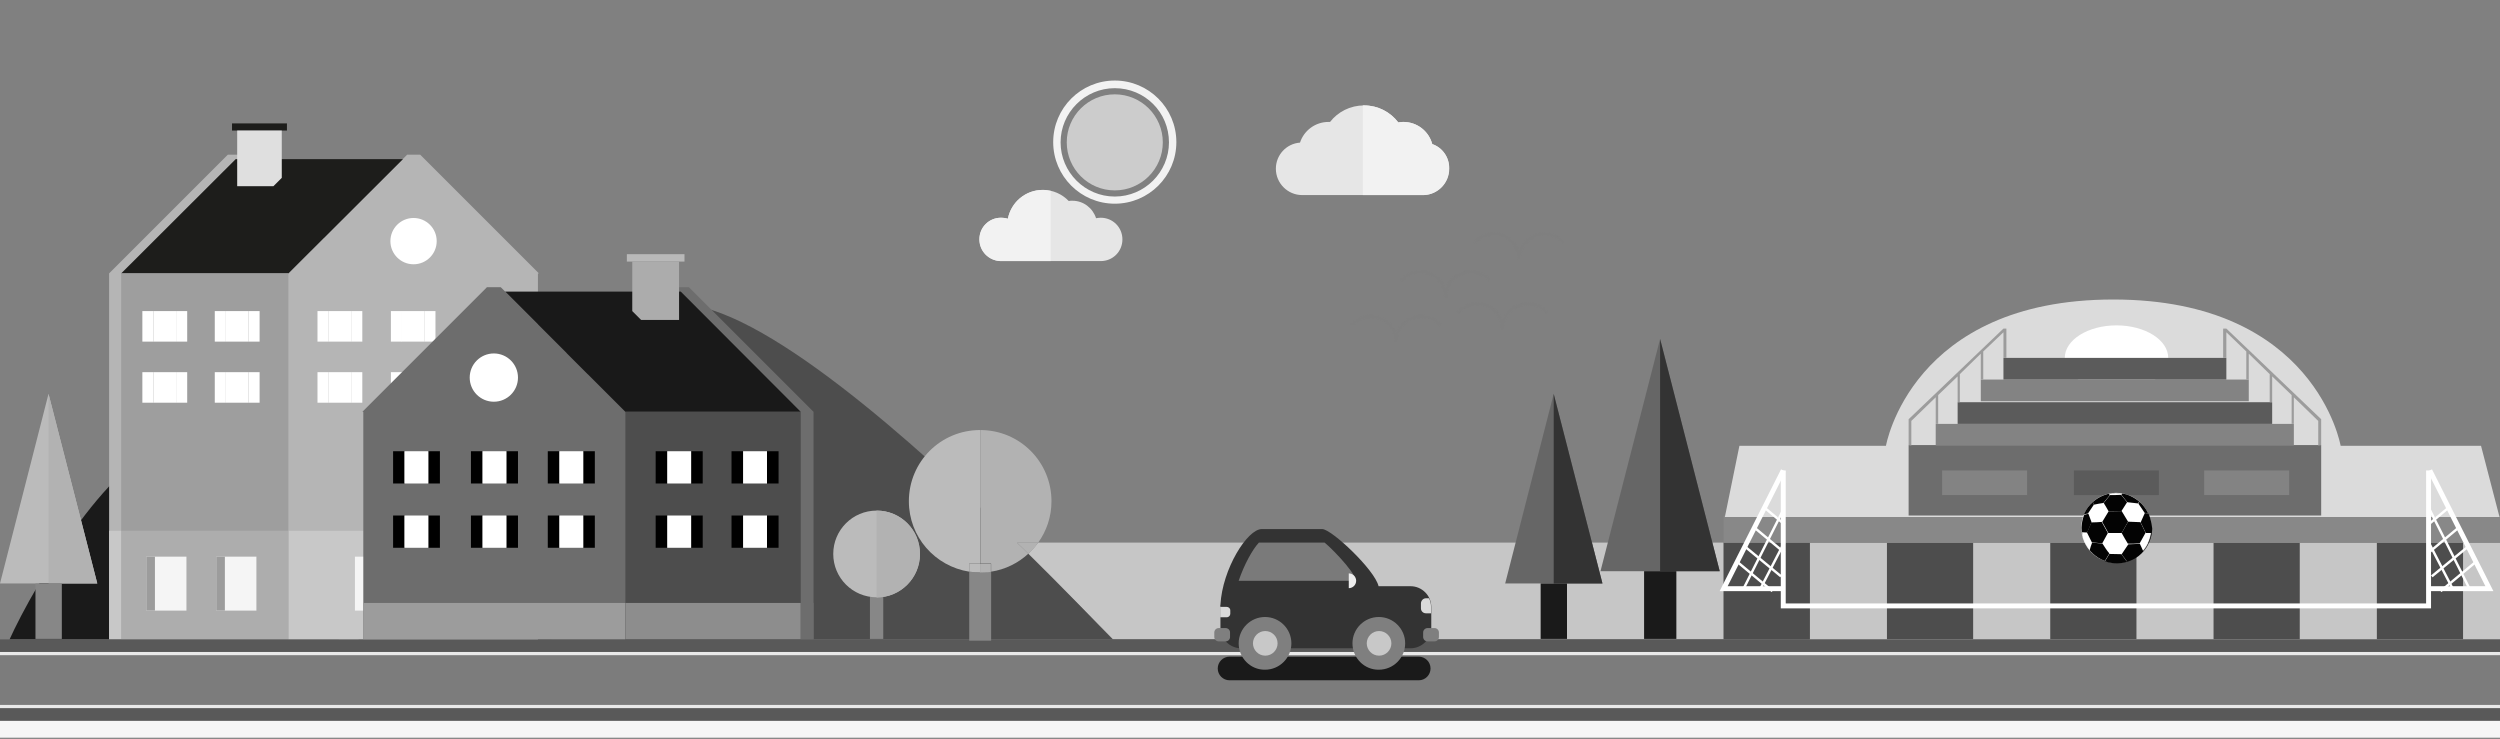 <?xml version="1.0" encoding="utf-8"?>
<!-- Generator: Adobe Illustrator 18.1.1, SVG Export Plug-In . SVG Version: 6.00 Build 0)  -->
<!DOCTYPE svg PUBLIC "-//W3C//DTD SVG 1.1//EN" "http://www.w3.org/Graphics/SVG/1.1/DTD/svg11.dtd">
<svg version="1.1" id="Слой_1" xmlns="http://www.w3.org/2000/svg" xmlns:xlink="http://www.w3.org/1999/xlink" x="0px" y="0px"
	 viewBox="0 0 1015 300" enable-background="new 0 0 1015 300" xml:space="preserve">
<rect x="0" y="0" width="1015" height="300" fill="#808080" stroke="none"/>
<path fill="#C6C6C6" d="M421.5,220.3c-1.2,1.6-2.5,3.1-4,4.5c16.1,15.9,28.7,29.1,34.3,34.7h248v-39.2H421.5z"/>
<path fill="#4D4D4D" d="M451.8,259.6c-6.2-6.2-20.5-21.3-38.9-39.2c-41.8-40.9-104.3-96.9-137.1-96.9
	c-47.7,0-139.3,108.9-167.1,136.7h343.7C452.2,260,452,259.8,451.8,259.6z"/>
<path fill="#1A1A1A" d="M3.6,260.2C14.5,236,47.5,181.9,69,181.9c21.4,0,56.7,44.4,68.8,78.3H3.6z"/>
<g>
	<rect y="292.6" fill="#F6F6F6" width="1015" height="6.9"/>
	<g>
		<rect y="259.6" fill="#7C7C7C" width="1015" height="26.6"/>
		<g>
			<g>
				<rect y="259.6" fill="#595959" width="1015" height="5.2"/>
			</g>
			<rect y="264.7" fill="#E9E9E9" width="1015" height="1.3"/>
		</g>
		<g>
			<g>
				<rect y="287.4" fill="#595959" width="1015" height="5.2"/>
			</g>
			<rect y="286.2" fill="#E9E9E9" width="1015" height="1.3"/>
		</g>
	</g>
</g>
<g>
	<polygon fill="#B5B5B5" points="92.5,62.8 97.8,62.8 146,111 145.6,111 145.6,259.5 140.2,259.5 49.6,259.5 44.3,259.5 44.3,111 	
		"/>
	<polygon fill="#B5B5B5" points="165.3,62.8 170.6,62.8 218.8,111 218.4,111 218.4,259.5 213,259.5 122.4,259.5 117.1,259.5 
		117.1,111 	"/>
	<polygon fill="#1D1D1B" points="95.7,64.6 49.2,111 117.1,111 163.6,64.6 	"/>
	<g>
		<rect x="94.2" y="50.1" fill="#1D1D1B" width="22.3" height="2.9"/>
		<polygon fill="#DFDFDF" points="114.4,53 114.4,72.2 111,75.6 96.3,75.6 96.3,53 		"/>
	</g>
	<circle fill="#FFFFFF" cx="167.9" cy="97.9" r="9.4"/>
	<rect x="49.2" y="111" fill="#9E9E9E" width="67.9" height="148.5"/>
	<g>
		<g>
			<rect x="158.7" y="126.3" fill="#FFFFFF" width="4.5" height="12.4"/>
			<rect x="172.3" y="126.3" fill="#FFFFFF" width="4.5" height="12.4"/>
			<rect x="163.1" y="126.3" fill="#FFFFFF" width="9.2" height="12.4"/>
		</g>
		<g>
			<rect x="188.8" y="126.3" fill="#E9E9E9" width="4.5" height="12.4"/>
			<rect x="202.5" y="126.3" fill="#E9E9E9" width="4.5" height="12.4"/>
			<rect x="193.3" y="126.3" fill="#FFFFFF" width="9.2" height="12.4"/>
		</g>
		<g>
			<rect x="142.6" y="126.3" fill="#FFFFFF" width="4.5" height="12.4"/>
			<rect x="128.9" y="126.3" fill="#FFFFFF" width="4.5" height="12.4"/>
			<rect x="133.4" y="126.3" fill="#FFFFFF" width="9.2" height="12.4"/>
		</g>
		<g>
			<rect x="158.7" y="151.1" fill="#FFFFFF" width="4.5" height="12.4"/>
			<rect x="172.3" y="151.1" fill="#E9E9E9" width="4.5" height="12.4"/>
			<rect x="163.1" y="151.1" fill="#FFFFFF" width="9.2" height="12.4"/>
		</g>
		<g>
			<rect x="188.8" y="151.1" fill="#E9E9E9" width="4.5" height="12.4"/>
			<rect x="202.5" y="151.1" fill="#E9E9E9" width="4.5" height="12.4"/>
			<rect x="193.3" y="151.1" fill="#FFFFFF" width="9.2" height="12.4"/>
		</g>
		<g>
			<rect x="142.6" y="151.1" fill="#FFFFFF" width="4.5" height="12.4"/>
			<rect x="128.9" y="151.1" fill="#FFFFFF" width="4.5" height="12.4"/>
			<rect x="133.4" y="151.1" fill="#FFFFFF" width="9.2" height="12.4"/>
		</g>
	</g>
	<g>
		<g>
			<rect x="87.2" y="126.3" fill="#FFFFFF" width="4.5" height="12.4"/>
			<rect x="100.9" y="126.3" fill="#FFFFFF" width="4.5" height="12.4"/>
			<rect x="91.7" y="126.3" fill="#FFFFFF" width="9.2" height="12.4"/>
		</g>
		<g>
			<rect x="71.5" y="126.3" fill="#FFFFFF" width="4.5" height="12.4"/>
			<rect x="57.8" y="126.3" fill="#FFFFFF" width="4.5" height="12.4"/>
			<rect x="62.3" y="126.3" fill="#FFFFFF" width="9.2" height="12.4"/>
		</g>
		<g>
			<rect x="87.2" y="151.1" fill="#FFFFFF" width="4.5" height="12.4"/>
			<rect x="100.9" y="151.1" fill="#FFFFFF" width="4.5" height="12.4"/>
			<rect x="91.7" y="151.1" fill="#FFFFFF" width="9.2" height="12.4"/>
		</g>
		<g>
			<rect x="71.5" y="151.1" fill="#FFFFFF" width="4.5" height="12.4"/>
			<rect x="57.8" y="151.1" fill="#FFFFFF" width="4.5" height="12.4"/>
			<rect x="62.3" y="151.1" fill="#FFFFFF" width="9.2" height="12.4"/>
		</g>
	</g>
	<rect x="117.1" y="215.5" fill="#C8C8C8" width="101.3" height="44"/>
	<rect x="49.2" y="215.5" fill="#ADADAD" width="67.9" height="44"/>
	<rect x="44.3" y="215.5" fill="#C8C8C8" width="4.9" height="44"/>
	<g>
		<g>
			<g>
				<rect x="59.4" y="226" fill="#F5F5F5" width="16.3" height="21.9"/>
			</g>
			<g>
				<rect x="59.4" y="226" fill="#9C9C9C" width="3.5" height="21.9"/>
			</g>
		</g>
		<g>
			<g>
				<rect x="87.8" y="226" fill="#F5F5F5" width="16.3" height="21.9"/>
			</g>
			<g>
				<rect x="87.8" y="226" fill="#9C9C9C" width="3.5" height="21.9"/>
			</g>
		</g>
	</g>
	<g>
		<g>
			<g>
				<rect x="144.1" y="226" fill="#F5F5F5" width="16.3" height="21.9"/>
			</g>
			<g>
				<rect x="156.9" y="226" fill="#BBBBBB" width="3.5" height="21.9"/>
			</g>
		</g>
		<g>
			<g>
				<rect x="175.5" y="226" fill="#F5F5F5" width="16.3" height="21.9"/>
			</g>
			<g>
				<rect x="188.3" y="226" fill="#BBBBBB" width="3.5" height="21.9"/>
			</g>
		</g>
	</g>
</g>
<g>
	<polygon fill="#6D6D6D" points="279.7,116.6 274.1,116.6 223.5,167.2 224,167.2 224,259.5 229.6,259.5 324.7,259.5 330.3,259.5 
		330.3,167.2 	"/>
	<polygon fill="#6D6D6D" points="203.3,116.6 197.7,116.6 147.1,167.2 147.5,167.2 147.5,259.5 153.2,259.5 248.3,259.5 
		253.9,259.5 253.9,167.2 	"/>
	<polygon fill="#191919" points="276.4,118.4 325.1,167.2 253.9,167.2 205.1,118.4 	"/>
	<g>
		<rect x="254.5" y="103.2" fill="#B9B9B9" width="23.4" height="3"/>
		<polygon fill="#ACACAC" points="256.7,106.2 256.7,126.3 260.3,129.9 275.7,129.9 275.7,106.2 		"/>
	</g>
	<circle fill="#FFFFFF" cx="200.5" cy="153.3" r="9.8"/>
	<rect x="253.9" y="167.2" fill="#4D4D4D" width="71.2" height="92.4"/>
	<g>
		<g>
			<rect x="205.6" y="183.2" width="4.7" height="13.1"/>
			<rect x="191.2" y="183.2" width="4.7" height="13.1"/>
			<rect x="195.9" y="183.2" fill="#FFFFFF" width="9.7" height="13.1"/>
		</g>
		<g>
			<rect x="173.9" y="183.2" width="4.7" height="13.1"/>
			<rect x="159.6" y="183.2" width="4.7" height="13.1"/>
			<rect x="164.2" y="183.2" fill="#FFFFFF" width="9.7" height="13.1"/>
		</g>
		<g>
			<rect x="222.4" y="183.2" width="4.7" height="13.1"/>
			<rect x="236.8" y="183.2" width="4.7" height="13.1"/>
			<rect x="227.1" y="183.2" fill="#FFFFFF" width="9.7" height="13.1"/>
		</g>
		<g>
			<rect x="205.6" y="209.3" width="4.7" height="13.1"/>
			<rect x="191.2" y="209.3" width="4.7" height="13.1"/>
			<rect x="195.9" y="209.3" fill="#FFFFFF" width="9.7" height="13.1"/>
		</g>
		<g>
			<rect x="173.9" y="209.3" width="4.7" height="13.1"/>
			<rect x="159.6" y="209.3" width="4.7" height="13.1"/>
			<rect x="164.2" y="209.3" fill="#FFFFFF" width="9.7" height="13.1"/>
		</g>
		<g>
			<rect x="222.4" y="209.3" width="4.7" height="13.1"/>
			<rect x="236.8" y="209.3" width="4.7" height="13.1"/>
			<rect x="227.1" y="209.3" fill="#FFFFFF" width="9.7" height="13.1"/>
		</g>
	</g>
	<g>
		<g>
			<rect x="280.6" y="183.2" width="4.7" height="13.1"/>
			<rect x="266.2" y="183.2" width="4.7" height="13.1"/>
			<rect x="270.9" y="183.2" fill="#FFFFFF" width="9.7" height="13.1"/>
		</g>
		<g>
			<rect x="297" y="183.2" width="4.7" height="13.1"/>
			<rect x="311.4" y="183.2" width="4.7" height="13.1"/>
			<rect x="301.7" y="183.2" fill="#FFFFFF" width="9.7" height="13.1"/>
		</g>
		<g>
			<rect x="280.6" y="209.3" width="4.7" height="13.1"/>
			<rect x="266.2" y="209.3" width="4.7" height="13.1"/>
			<rect x="270.9" y="209.3" fill="#FFFFFF" width="9.7" height="13.1"/>
		</g>
		<g>
			<rect x="297" y="209.3" width="4.7" height="13.1"/>
			<rect x="311.4" y="209.3" width="4.7" height="13.1"/>
			<rect x="301.7" y="209.3" fill="#FFFFFF" width="9.7" height="13.1"/>
		</g>
	</g>
	<rect x="147.5" y="244.8" fill="#9C9C9C" width="106.3" height="14.7"/>
	<rect x="253.9" y="244.8" fill="#8D8D8D" width="71.2" height="14.7"/>
	<rect x="325.1" y="244.8" fill="#6D6D6D" width="5.2" height="14.7"/>
</g>
<g>
	<path fill="#1A1A1A" d="M499.2,276.2H576c2.7,0,4.8-2.2,4.8-4.8c0-2.7-2.2-4.8-4.8-4.8h-76.8c-2.7,0-4.8,2.2-4.8,4.8
		C494.4,274.1,496.6,276.2,499.2,276.2z"/>
	<path fill="#333333" d="M495.5,245.5c0.8-14.5,10.9-30.7,16.8-30.7h24.5c3.8,0,21.4,16.6,22.9,23.2h13c4.6,0,8.4,3.8,8.4,8.4v8.4
		c0,4.6-3.8,8.4-8.4,8.4h-68.8c-4.6,0-8.4-3.8-8.4-8.4v-8.4C495.4,246.1,495.4,245.8,495.5,245.5z"/>
	<g>
		<path fill="#7F7F7F" d="M549.1,261.2c0-5.9,4.8-10.7,10.7-10.7c5.9,0,10.7,4.8,10.7,10.7c0,5.9-4.8,10.7-10.7,10.7
			C553.9,272,549.1,267.1,549.1,261.2z"/>
		<path fill="#C8C8C8" d="M554.9,261.2c0-2.7,2.2-5,5-5c2.7,0,5,2.2,5,5c0,2.7-2.2,5-5,5C557.1,266.2,554.9,263.9,554.9,261.2z"/>
	</g>
	<g>
		<path fill="#7F7F7F" d="M502.9,261.2c0-5.9,4.8-10.7,10.7-10.7c5.9,0,10.7,4.8,10.7,10.7c0,5.9-4.8,10.7-10.7,10.7
			C507.7,272,502.9,267.1,502.9,261.2z"/>
		<path fill="#C8C8C8" d="M508.7,261.2c0-2.7,2.2-5,5-5c2.7,0,5,2.2,5,5c0,2.7-2.2,5-5,5C510.9,266.2,508.7,263.9,508.7,261.2z"/>
	</g>
	<path fill="#7A7A7A" d="M511.1,220.3h26.7c3.8,3.1,15.5,15.5,11.5,15.5c-3,0-46.4,0-46.4,0C505.2,229,508.6,223,511.1,220.3z"/>
	<path fill="#DADADA" d="M495.4,246.4h2.7c0.7,0,1.4,0.6,1.4,1.4v1.4c0,0.7-0.6,1.4-1.4,1.4h-2.7L495.4,246.4
		C495.4,246.4,495.4,246.4,495.4,246.4z"/>
	<path fill="#DADADA" d="M578.9,242.9h1.3c0.5,1.1,0.8,2.2,0.8,3.5v2.6h-2.1c-1.1,0-2-0.9-2-2v-2
		C576.9,243.9,577.8,242.9,578.9,242.9z"/>
	<g>
		<path fill="#7F7F7F" d="M494.8,255c-1,0-1.8,0.8-1.8,1.8v1.8c0,1,0.8,1.8,1.8,1.8h2.8c1,0,1.8-0.8,1.8-1.8v-1.8
			c0-1-0.8-1.8-1.8-1.8H494.8z"/>
	</g>
	<g>
		<path fill="#7F7F7F" d="M579.6,255c-1,0-1.8,0.8-1.8,1.8v1.8c0,1,0.8,1.8,1.8,1.8h2.8c1,0,1.8-0.8,1.8-1.8v-1.8
			c0-1-0.8-1.8-1.8-1.8H579.6z"/>
	</g>
	<path fill="#EDEDED" d="M547.6,238.8c1.6,0,3-1.3,3-3c0-1.6-1.3-3-3-3V238.8z"/>
</g>
<g>
	<path fill="#F2F2F2" d="M452.6,82.7c-13.8,0-25-11.2-25-25c0-13.8,11.2-25,25-25c13.8,0,25,11.2,25,25
		C477.6,71.5,466.4,82.7,452.6,82.7z M452.6,35.8c-12.1,0-22,9.9-22,22c0,12.1,9.9,22,22,22s22-9.9,22-22
		C474.6,45.6,464.8,35.8,452.6,35.8z"/>
	<circle fill="#CCCCCC" cx="452.6" cy="57.8" r="19.5"/>
</g>
<g>
	<path fill="#E6E6E6" d="M581.5,58.5c-1.4-5.2-6.1-9-11.8-9c-0.7,0-1.3,0.1-2,0.2c-3.2-4.2-8.2-6.9-13.9-6.9
		c-5.6,0-10.6,2.6-13.8,6.7c-0.2,0-0.4,0-0.6,0c-5.4,0-10,3.5-11.6,8.4c-5.5,0.4-9.8,5-9.8,10.6c0,5.9,4.8,10.7,10.7,10.7h49.3v0
		c5.7-0.2,10.3-4.9,10.3-10.7C588.5,63.9,585.6,59.9,581.5,58.5z"/>
	<path fill="#F2F2F2" d="M581.5,58.5c-1.4-5.2-6.1-9-11.8-9c-0.7,0-1.3,0.1-2,0.2c-3.2-4.2-8.2-6.9-13.9-6.9c-0.2,0-0.4,0-0.5,0
		v36.4h24.8v0c5.7-0.2,10.3-4.9,10.3-10.7C588.5,63.9,585.6,59.9,581.5,58.5z"/>
</g>
<g>
	<path fill="#E6E6E6" d="M406.4,88.4c1,0,1.9,0.2,2.8,0.4c1.3-6.7,7.1-11.7,14.2-11.7c4.1,0,7.8,1.7,10.5,4.5c0.5-0.1,1-0.1,1.5-0.1
		c4.5,0,8.3,3,9.6,7.1c0.6-0.1,1.2-0.2,1.9-0.2c4.9,0,8.8,3.9,8.8,8.8c0,4.9-3.9,8.8-8.8,8.8h-40.7v0c-4.7-0.2-8.5-4-8.5-8.8
		C397.6,92.3,401.6,88.4,406.4,88.4z"/>
	<path fill="#F2F2F2" d="M423.4,77.1c-7,0-12.9,5-14.2,11.7c-0.9-0.3-1.8-0.4-2.8-0.4c-4.9,0-8.8,3.9-8.8,8.8c0,4.8,3.8,8.6,8.5,8.8
		v0h20.5V77.5C425.6,77.3,424.5,77.1,423.4,77.1z"/>
</g>
<g>
	<path fill="#7F7F7F" d="M567.4,138.7h-1.2c0-5.3-4.3-9.6-9.6-9.6c-2.8,0-5.5,1.3-7.4,3.4l-0.9-0.8c2.1-2.5,5.1-3.9,8.3-3.9
		c4.7,0,8.7,3,10.2,7.2c1.5-4.2,5.5-7.2,10.2-7.2c3.2,0,6.2,1.4,8.3,3.9l-0.9,0.8c-1.8-2.2-4.5-3.4-7.4-3.4
		C571.7,129.1,567.4,133.4,567.4,138.7z"/>
	<path fill="#7F7F7F" d="M587.5,120.6h-1.2c0-5.3-4.3-9.6-9.6-9.6c-2.8,0-5.5,1.3-7.4,3.4l-0.9-0.8c2.1-2.5,5.1-3.9,8.3-3.9
		c4.7,0,8.7,3,10.2,7.2c1.5-4.2,5.5-7.2,10.2-7.2c3.2,0,6.2,1.4,8.3,3.9l-0.9,0.8c-1.8-2.2-4.5-3.4-7.4-3.4
		C591.8,111,587.5,115.3,587.5,120.6z"/>
	<path fill="#7F7F7F" d="M610.6,133.6h-1.2c0-5.3-4.3-9.6-9.6-9.6c-2.8,0-5.5,1.3-7.4,3.4l-0.9-0.8c2.1-2.5,5.1-3.9,8.3-3.9
		c4.7,0,8.7,3,10.2,7.2c1.5-4.2,5.5-7.2,10.2-7.2c3.2,0,6.2,1.4,8.3,3.9l-0.9,0.8c-1.8-2.2-4.5-3.4-7.4-3.4
		C614.9,124,610.6,128.3,610.6,133.6z"/>
	<path fill="#7F7F7F" d="M617.4,105.2h-1.2c0-5.3-4.3-9.6-9.6-9.6c-2.8,0-5.5,1.3-7.4,3.4l-0.9-0.8c2.1-2.5,5.1-3.9,8.3-3.9
		c4.7,0,8.7,3,10.2,7.2c1.5-4.2,5.5-7.2,10.2-7.2c3.2,0,6.2,1.4,8.3,3.9l-0.9,0.8c-1.8-2.2-4.5-3.4-7.4-3.4
		C621.7,95.7,617.4,100,617.4,105.2z"/>
</g>
<g>
	<path fill="#878787" d="M393.5,232.1v28h8.9v-28c-1.5,0.2-2.9,0.3-4.4,0.3C396.4,232.4,394.9,232.3,393.5,232.1z"/>
	<path fill="#BBBBBB" d="M397.9,228.8v-54.2c-16,0-28.9,12.9-28.9,28.9c0,14.5,10.6,26.4,24.5,28.6v-3.3H397.9z"/>
	<path fill="#BBBBBB" d="M397.9,228.8h-4.4v3.3c1.5,0.2,2.9,0.3,4.4,0.3V228.8z"/>
	<path fill="#B2B2B2" d="M421.5,220.3c3.4-4.7,5.4-10.5,5.4-16.8c0-16-12.9-28.9-28.9-28.9v54.2h4.4v3.3c5.8-0.9,11-3.5,15.1-7.3
		c-1.5-1.5-3-3-4.6-4.5H421.5z"/>
	<path fill="#B2B2B2" d="M421.5,220.3h-8.6c1.6,1.5,3.1,3,4.6,4.5C419,223.5,420.3,222,421.5,220.3z"/>
	<path fill="#B2B2B2" d="M397.9,228.8v3.7c1.5,0,3-0.1,4.4-0.3v-3.3H397.9z"/>
</g>
<g>
	<rect x="353.2" y="240.3" fill="#878787" width="5.4" height="19.1"/>
	<circle fill="#BBBBBB" cx="355.9" cy="224.9" r="17.6"/>
	<path fill="#B2B2B2" d="M355.9,207.3v35.3c9.7,0,17.6-7.9,17.6-17.6C373.6,215.1,365.7,207.3,355.9,207.3z"/>
</g>
<g>
	<polygon fill="#666666" points="649.8,231.9 674,137.6 698.2,231.9 	"/>
	<polygon fill="#333333" points="674,137.6 674,231.9 698.2,231.9 	"/>
	<rect x="667.5" y="231.9" fill="#1A1A1A" width="13.1" height="27.5"/>
</g>
<g>
	<polygon fill="#666666" points="611.1,236.9 630.8,159.9 650.6,236.9 	"/>
	<polygon fill="#333333" points="630.8,159.9 630.8,236.9 650.6,236.9 	"/>
	<rect x="625.5" y="236.9" fill="#1A1A1A" width="10.7" height="22.5"/>
</g>
<g>
	<polygon fill="#BBBBBB" points="0,236.9 19.7,159.9 39.5,236.9 	"/>
	<polygon fill="#B2B2B2" points="19.7,159.9 19.7,236.9 39.5,236.9 	"/>
	<rect x="14.4" y="236.9" fill="#878787" width="10.7" height="22.5"/>
</g>
<g>
	<rect x="734.8" y="220.3" fill="#C6C6C6" width="280.2" height="39.2"/>
	<rect x="699.8" y="220.3" fill="#4D4D4D" width="35" height="39.2"/>
	<rect x="766.1" y="220.3" fill="#4D4D4D" width="35" height="39.2"/>
	<rect x="832.4" y="220.3" fill="#4D4D4D" width="35" height="39.2"/>
	<rect x="898.7" y="220.3" fill="#4D4D4D" width="35" height="39.2"/>
	<rect x="965" y="220.3" fill="#4D4D4D" width="35" height="39.2"/>
	<rect x="699.8" y="209.3" fill="#888888" width="315.2" height="11.1"/>
	<path fill="#DBDBDB" d="M700.3,209.9l5.9-28.9h59.5c0,0,10.2-59.4,92.3-59.4s92.3,59.4,92.3,59.4h57l7.5,28.9H700.3z"/>
	<rect x="774.9" y="180.7" fill="#6D6D6D" width="167.5" height="28.6"/>
	<rect x="785.9" y="172.1" fill="#838383" width="145.4" height="8.8"/>
	<rect x="794.8" y="163.3" fill="#5B5B5B" width="127.7" height="8.8"/>
	<ellipse fill="#FFFFFF" cx="859.3" cy="145.3" rx="21" ry="13.2"/>
	<rect x="804.2" y="154.1" fill="#838383" width="108.8" height="8.8"/>
	<rect x="813.4" y="145.3" fill="#5B5B5B" width="90.5" height="8.8"/>
	<rect x="788.5" y="191" fill="#838383" width="34.5" height="10"/>
	<rect x="842" y="191" fill="#5B5B5B" width="34.5" height="10"/>
	<rect x="894.9" y="191" fill="#838383" width="34.5" height="10"/>
	<polygon fill="#9C9C9C" points="813.4,133.4 774.9,170.2 774.9,180.7 776,180.9 776,170.9 785.9,161.3 785.9,172.1 786.9,172.1 
		786.9,160.4 794.8,152.8 794.8,163.3 795.7,163.3 795.7,151.9 804.2,143.6 804.2,154.1 805.2,154.1 805.2,142.7 813.4,134.9 
		813.4,145.3 814.6,145.3 814.6,133.4 	"/>
	<polygon fill="#9C9C9C" points="903.9,133.4 942.4,170.2 942.4,180.7 941.2,180.9 941.2,170.9 931.3,161.3 931.3,172.1 
		930.4,172.1 930.4,160.4 922.5,152.8 922.5,163.3 921.5,163.3 921.5,151.9 913,143.6 913,154.1 912,154.1 912,142.7 903.9,134.9 
		903.9,145.3 902.6,145.3 902.6,133.4 	"/>
	<polyline fill="none" stroke="#FFFFFF" stroke-width="2" stroke-miterlimit="10" points="724,191 724,246 986,246 986,191 	"/>
	<polyline fill="none" stroke="#FFFFFF" stroke-width="2" stroke-miterlimit="10" points="724,191 699.8,239 724,239 	"/>
	<line fill="none" stroke="#FFFFFF" stroke-miterlimit="10" x1="724" y1="207" x2="708" y2="238.8"/>
	<line fill="none" stroke="#FFFFFF" stroke-miterlimit="10" x1="724.4" y1="220.3" x2="714.8" y2="238.9"/>
	<line fill="none" stroke="#FFFFFF" stroke-miterlimit="10" x1="705.3" y1="228.1" x2="719.6" y2="240"/>
	<line fill="none" stroke="#FFFFFF" stroke-miterlimit="10" x1="708.8" y1="222.2" x2="723.1" y2="234"/>
	<line fill="none" stroke="#FFFFFF" stroke-miterlimit="10" x1="712.4" y1="214.3" x2="724.5" y2="224.4"/>
	<line fill="none" stroke="#FFFFFF" stroke-miterlimit="10" x1="716" y1="205.8" x2="724.5" y2="212.9"/>
	<polyline fill="none" stroke="#FFFFFF" stroke-width="2" stroke-miterlimit="10" points="986.5,191 1010.7,239 986.5,239 	"/>
	<line fill="none" stroke="#FFFFFF" stroke-miterlimit="10" x1="986.5" y1="207" x2="1002.5" y2="238.8"/>
	<line fill="none" stroke="#FFFFFF" stroke-miterlimit="10" x1="986.1" y1="220.3" x2="995.7" y2="238.9"/>
	<line fill="none" stroke="#FFFFFF" stroke-miterlimit="10" x1="1005.2" y1="228.1" x2="990.9" y2="240"/>
	<line fill="none" stroke="#FFFFFF" stroke-miterlimit="10" x1="1001.7" y1="222.2" x2="987.3" y2="234"/>
	<line fill="none" stroke="#FFFFFF" stroke-miterlimit="10" x1="998.1" y1="214.3" x2="986" y2="224.4"/>
	<line fill="none" stroke="#FFFFFF" stroke-miterlimit="10" x1="994.5" y1="205.8" x2="986" y2="212.9"/>
</g>
<ellipse fill="#FFFFFF" cx="859.2" cy="214.3" rx="14.2" ry="14.2"/>
<g>
	<path fill="#030303" d="M854,204.2c0.9-1.1,1.7-2.1,2.6-3.2c-0.1-0.2-0.3-0.3-0.4-0.5c1.8-0.4,3.7-0.4,5.5-0.1
		c-0.1,0.2-0.3,0.3-0.4,0.5c0.8,1,1.6,2,2.4,3c1.5,0.2,2.9,0.3,4.4,0.5c0.1-0.3,0.3-0.6,0.4-0.8c-0.2-0.1-0.3-0.3-0.5-0.4
		c-1.3-1-2.8-1.8-4.4-2.4c-2.3-0.7-4.8-0.9-7.1-0.4c-2.5,0.5-4.9,1.7-6.8,3.4c0.2,0.3,0.2,0.7,0.4,1.1
		C851.4,204.6,852.7,204.4,854,204.2z"/>
	<path fill="#030303" d="M861.3,207.5c0.8-1.2,1.5-2.4,2.3-3.6c-0.8-1-1.6-2-2.4-3c-1.5,0.1-3,0.1-4.5,0.1c-0.9,1.1-1.7,2.1-2.6,3.2
		c0.7,1.1,1.3,2.2,2,3.4C857.8,207.5,859.6,207.5,861.3,207.5z"/>
	<path fill="#030303" d="M870.7,208.2c0.5,0.1,1,0.1,1.5,0.3c-0.3-0.5-0.5-1-0.8-1.5c-0.8-1.2-1.7-2.4-2.8-3.3
		c-0.1,0.3-0.3,0.5-0.4,0.8C869,205.7,869.9,206.9,870.7,208.2z"/>
	<path fill="#030303" d="M850.1,204.9c-0.1-0.4-0.2-0.7-0.4-1.1c-1.5,1.3-2.7,2.9-3.5,4.7c-0.1,0.1-0.1,0.3-0.2,0.4
		c0.5-0.2,1.1-0.3,1.7-0.4C848.5,207.3,849.3,206.1,850.1,204.9z"/>
	<path fill="#030303" d="M861.4,216.4c0.9-1.5,1.7-3.1,2.6-4.6c-0.9-1.4-1.7-2.9-2.6-4.3c-1.8,0-3.5,0.1-5.3,0.1
		c-0.9,1.4-1.7,2.9-2.6,4.3c0.8,1.5,1.7,3,2.5,4.5C857.8,216.4,859.6,216.4,861.4,216.4z"/>
	<path fill="#030303" d="M872.3,208.5c-0.5-0.1-1-0.2-1.5-0.2c-0.6,1.3-1.1,2.5-1.7,3.8c0.7,1.4,1.4,2.9,2.1,4.3c0.7,0,1.4,0,2.2,0
		c-0.3,1.9-0.9,3.8-1.9,5.4c-0.4,0.7-0.9,1.3-1.4,1.9c-0.4-1-0.9-2-1.3-2.9c-1.6,0.1-3.2,0.1-4.7,0.2c-0.9,1.3-1.8,2.6-2.7,4
		c0.7,1,1.5,2,2.2,3c-0.1,0-0.1-0.1-0.2-0.1c-0.7-1-1.4-2-2.1-2.9c-1.6,0-3.3-0.1-4.9-0.1c-0.6,1-1.2,2-1.8,3c2.2,0.8,4.5,1,6.8,0.7
		c2-0.3,4-1,5.8-2.1c1.6-1,3-2.4,4.1-4c1.5-2.2,2.4-4.9,2.5-7.6v-0.4C873.5,212.3,873.1,210.3,872.3,208.5z"/>
	<path fill="#030303" d="M853.6,220.7c-1.4-0.1-2.8-0.3-4.2-0.4c-0.4,1-0.7,2-1,3.1c-1.1-1.4-2-3-2.6-4.7c-0.3-0.8-0.4-1.7-0.5-2.6
		c0.7,0,1.4,0.1,2.1,0.1c0.6-1.4,1.2-2.7,1.8-4.1c-0.4-1.2-0.9-2.3-1.3-3.5c-0.6,0.1-1.1,0.3-1.7,0.4c-0.7,1.6-1,3.4-1.1,5.1v0.4
		c0,2.3,0.6,4.5,1.7,6.5c1.6,3,4.2,5.3,7.4,6.6c0.1,0,0.2,0.1,0.4,0.1c0.6-1,1.2-2,1.8-3C855.3,223.4,854.5,222.1,853.6,220.7z"/>
	<path fill="#030303" d="M868.7,220.6c0.8-1.4,1.6-2.8,2.4-4.3c-0.7-1.4-1.4-2.9-2.1-4.3c-1.7-0.1-3.3-0.1-5-0.2
		c-0.9,1.5-1.7,3.1-2.6,4.6c0.8,1.4,1.6,2.9,2.5,4.3C865.5,220.8,867.1,220.7,868.7,220.6z"/>
	<path fill="#030303" d="M849.1,212.1c-0.6,1.4-1.2,2.7-1.8,4.1c0.7,1.3,1.3,2.7,2,4c1.4,0.1,2.8,0.3,4.2,0.4
		c0.8-1.4,1.5-2.8,2.3-4.2c-0.8-1.5-1.7-3-2.5-4.5C852,212,850.5,212.1,849.1,212.1z"/>
</g>
</svg>
